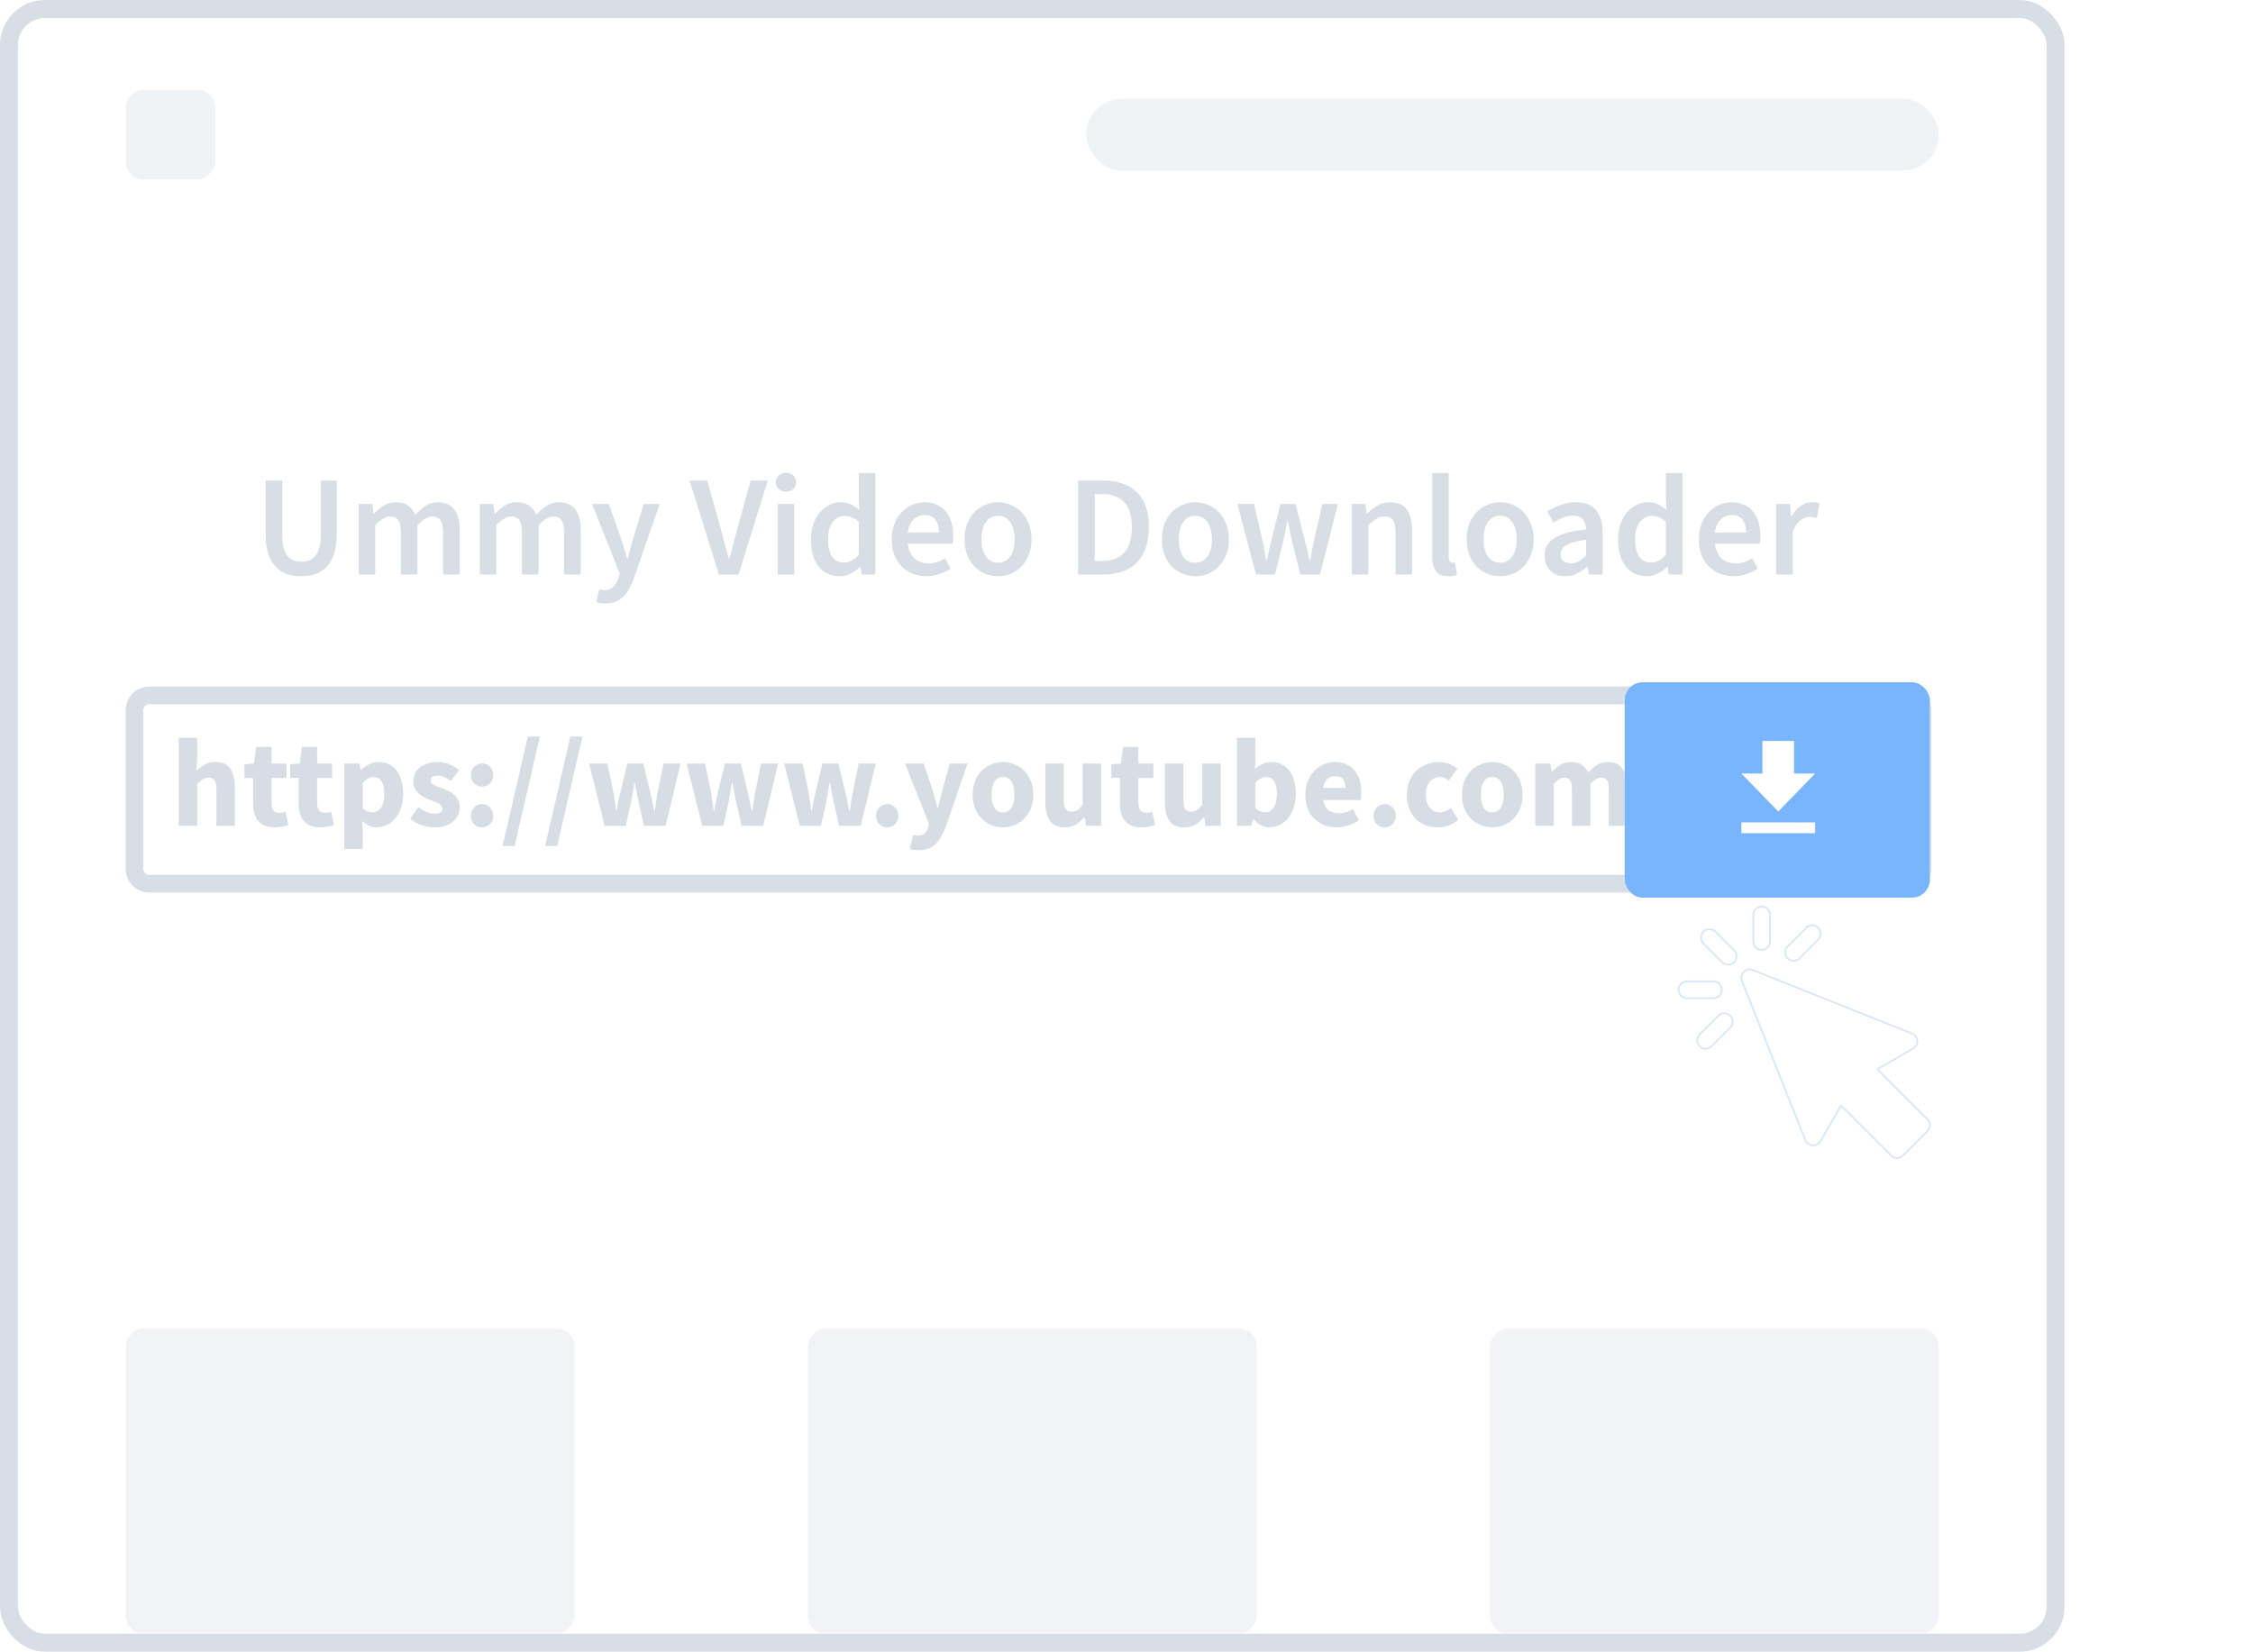<svg width="251" height="184" viewBox="0 0 251 184" fill="none" xmlns="http://www.w3.org/2000/svg">
    <rect x="1" y="1" width="228" height="182" rx="4" fill="white" stroke="#D8DEE5" stroke-width="2"/>
    <path fill-rule="evenodd" clip-rule="evenodd" d="M212.547 78.453H16.621C16.259 78.453 15.966 78.746 15.966 79.108V96.801C15.966 97.163 16.259 97.456 16.621 97.456H212.547C212.909 97.456 213.202 97.163 213.202 96.801V79.108C213.202 78.746 212.909 78.453 212.547 78.453ZM16.621 76.487C15.174 76.487 14 77.661 14 79.108V96.801C14 98.248 15.174 99.422 16.621 99.422H212.547C213.995 99.422 215.168 98.248 215.168 96.801V79.108C215.168 77.661 213.995 76.487 212.547 76.487H16.621Z" fill="#D8DEE5"/>
    <path d="M19.91 92V82.186H21.968V84.594L21.87 85.84C22.131 85.607 22.435 85.392 22.78 85.196C23.125 84.991 23.536 84.888 24.012 84.888C24.768 84.888 25.314 85.135 25.65 85.63C25.995 86.125 26.168 86.811 26.168 87.688V92H24.11V87.954C24.11 87.45 24.04 87.105 23.9 86.918C23.769 86.731 23.555 86.638 23.256 86.638C22.995 86.638 22.771 86.699 22.584 86.82C22.397 86.932 22.192 87.095 21.968 87.31V92H19.91ZM30.582 92.168C30.153 92.168 29.784 92.103 29.476 91.972C29.177 91.841 28.93 91.659 28.734 91.426C28.547 91.193 28.407 90.913 28.314 90.586C28.23 90.25 28.188 89.881 28.188 89.48V86.666H27.236V85.14L28.3 85.056L28.538 83.208H30.246V85.056H31.912V86.666H30.246V89.452C30.246 89.844 30.325 90.129 30.484 90.306C30.652 90.474 30.871 90.558 31.142 90.558C31.254 90.558 31.366 90.544 31.478 90.516C31.599 90.488 31.707 90.455 31.8 90.418L32.122 91.916C31.935 91.972 31.716 92.028 31.464 92.084C31.212 92.14 30.918 92.168 30.582 92.168ZM35.668 92.168C35.239 92.168 34.87 92.103 34.562 91.972C34.263 91.841 34.016 91.659 33.82 91.426C33.633 91.193 33.493 90.913 33.4 90.586C33.316 90.25 33.274 89.881 33.274 89.48V86.666H32.322V85.14L33.386 85.056L33.624 83.208H35.332V85.056H36.998V86.666H35.332V89.452C35.332 89.844 35.411 90.129 35.57 90.306C35.738 90.474 35.957 90.558 36.228 90.558C36.34 90.558 36.452 90.544 36.564 90.516C36.685 90.488 36.793 90.455 36.886 90.418L37.208 91.916C37.021 91.972 36.802 92.028 36.55 92.084C36.298 92.14 36.004 92.168 35.668 92.168ZM38.353 94.576V85.056H40.033L40.173 85.742H40.229C40.5 85.499 40.803 85.299 41.139 85.14C41.485 84.972 41.839 84.888 42.203 84.888C42.623 84.888 43.001 84.972 43.337 85.14C43.673 85.308 43.958 85.546 44.191 85.854C44.425 86.162 44.602 86.535 44.723 86.974C44.854 87.403 44.919 87.884 44.919 88.416C44.919 89.013 44.835 89.545 44.667 90.012C44.509 90.469 44.289 90.861 44.009 91.188C43.739 91.505 43.426 91.748 43.071 91.916C42.726 92.084 42.367 92.168 41.993 92.168C41.695 92.168 41.405 92.107 41.125 91.986C40.845 91.855 40.584 91.673 40.341 91.44L40.411 92.546V94.576H38.353ZM41.517 90.488C41.872 90.488 42.175 90.329 42.427 90.012C42.679 89.685 42.805 89.163 42.805 88.444C42.805 87.193 42.404 86.568 41.601 86.568C41.2 86.568 40.803 86.778 40.411 87.198V90.04C40.598 90.208 40.785 90.325 40.971 90.39C41.158 90.455 41.34 90.488 41.517 90.488ZM48.354 92.168C47.897 92.168 47.426 92.079 46.94 91.902C46.464 91.725 46.049 91.491 45.694 91.202L46.618 89.914C46.936 90.157 47.239 90.339 47.528 90.46C47.818 90.581 48.112 90.642 48.41 90.642C48.718 90.642 48.942 90.591 49.082 90.488C49.222 90.385 49.292 90.241 49.292 90.054C49.292 89.942 49.25 89.844 49.166 89.76C49.092 89.667 48.984 89.583 48.844 89.508C48.714 89.433 48.564 89.368 48.396 89.312C48.228 89.247 48.056 89.177 47.878 89.102C47.664 89.018 47.449 88.92 47.234 88.808C47.02 88.696 46.824 88.561 46.646 88.402C46.469 88.234 46.324 88.043 46.212 87.828C46.1 87.604 46.044 87.347 46.044 87.058C46.044 86.741 46.105 86.447 46.226 86.176C46.357 85.905 46.539 85.677 46.772 85.49C47.006 85.303 47.286 85.159 47.612 85.056C47.939 84.944 48.303 84.888 48.704 84.888C49.236 84.888 49.703 84.981 50.104 85.168C50.506 85.345 50.856 85.546 51.154 85.77L50.23 87.002C49.978 86.815 49.731 86.671 49.488 86.568C49.246 86.465 49.003 86.414 48.76 86.414C48.238 86.414 47.976 86.596 47.976 86.96C47.976 87.072 48.014 87.17 48.088 87.254C48.163 87.329 48.261 87.399 48.382 87.464C48.513 87.529 48.658 87.595 48.816 87.66C48.984 87.716 49.157 87.777 49.334 87.842C49.558 87.926 49.778 88.024 49.992 88.136C50.216 88.239 50.417 88.369 50.594 88.528C50.781 88.687 50.93 88.883 51.042 89.116C51.154 89.34 51.21 89.611 51.21 89.928C51.21 90.245 51.15 90.539 51.028 90.81C50.907 91.081 50.725 91.319 50.482 91.524C50.24 91.72 49.941 91.879 49.586 92C49.232 92.112 48.821 92.168 48.354 92.168ZM53.707 87.632C53.353 87.632 53.054 87.511 52.811 87.268C52.578 87.016 52.461 86.708 52.461 86.344C52.461 85.971 52.578 85.663 52.811 85.42C53.054 85.168 53.353 85.042 53.707 85.042C54.062 85.042 54.356 85.168 54.589 85.42C54.832 85.663 54.953 85.971 54.953 86.344C54.953 86.708 54.832 87.016 54.589 87.268C54.356 87.511 54.062 87.632 53.707 87.632ZM53.707 92.168C53.353 92.168 53.054 92.047 52.811 91.804C52.578 91.552 52.461 91.244 52.461 90.88C52.461 90.507 52.578 90.199 52.811 89.956C53.054 89.704 53.353 89.578 53.707 89.578C54.062 89.578 54.356 89.704 54.589 89.956C54.832 90.199 54.953 90.507 54.953 90.88C54.953 91.244 54.832 91.552 54.589 91.804C54.356 92.047 54.062 92.168 53.707 92.168ZM55.987 94.24L58.801 82.06H60.145L57.331 94.24H55.987ZM60.731 94.24L63.545 82.06H64.889L62.075 94.24H60.731ZM67.365 92L65.629 85.056H67.673L68.345 88.276C68.401 88.621 68.452 88.962 68.499 89.298C68.546 89.634 68.597 89.979 68.653 90.334H68.709C68.774 89.979 68.835 89.629 68.891 89.284C68.956 88.939 69.031 88.603 69.115 88.276L69.885 85.056H71.663L72.447 88.276C72.531 88.621 72.606 88.962 72.671 89.298C72.736 89.634 72.806 89.979 72.881 90.334H72.937C73.002 89.979 73.054 89.634 73.091 89.298C73.138 88.962 73.194 88.621 73.259 88.276L73.917 85.056H75.821L74.155 92H71.747L71.117 89.228C71.042 88.901 70.977 88.575 70.921 88.248C70.865 87.921 70.804 87.571 70.739 87.198H70.683C70.618 87.571 70.557 87.921 70.501 88.248C70.454 88.575 70.398 88.901 70.333 89.228L69.717 92H67.365ZM78.234 92L76.498 85.056H78.542L79.214 88.276C79.27 88.621 79.321 88.962 79.368 89.298C79.415 89.634 79.466 89.979 79.522 90.334H79.578C79.643 89.979 79.704 89.629 79.76 89.284C79.825 88.939 79.9 88.603 79.984 88.276L80.754 85.056H82.532L83.316 88.276C83.4 88.621 83.475 88.962 83.54 89.298C83.605 89.634 83.675 89.979 83.75 90.334H83.806C83.871 89.979 83.923 89.634 83.96 89.298C84.007 88.962 84.063 88.621 84.128 88.276L84.786 85.056H86.69L85.024 92H82.616L81.986 89.228C81.911 88.901 81.846 88.575 81.79 88.248C81.734 87.921 81.673 87.571 81.608 87.198H81.552C81.487 87.571 81.426 87.921 81.37 88.248C81.323 88.575 81.267 88.901 81.202 89.228L80.586 92H78.234ZM89.103 92L87.367 85.056H89.411L90.083 88.276C90.139 88.621 90.191 88.962 90.237 89.298C90.284 89.634 90.335 89.979 90.391 90.334H90.447C90.513 89.979 90.573 89.629 90.629 89.284C90.695 88.939 90.769 88.603 90.853 88.276L91.623 85.056H93.401L94.185 88.276C94.269 88.621 94.344 88.962 94.409 89.298C94.475 89.634 94.545 89.979 94.619 90.334H94.675C94.741 89.979 94.792 89.634 94.829 89.298C94.876 88.962 94.932 88.621 94.997 88.276L95.655 85.056H97.559L95.893 92H93.485L92.855 89.228C92.781 88.901 92.715 88.575 92.659 88.248C92.603 87.921 92.543 87.571 92.477 87.198H92.421C92.356 87.571 92.295 87.921 92.239 88.248C92.193 88.575 92.137 88.901 92.071 89.228L91.455 92H89.103ZM98.838 92.168C98.484 92.168 98.185 92.047 97.942 91.804C97.709 91.552 97.592 91.244 97.592 90.88C97.592 90.507 97.709 90.199 97.942 89.956C98.185 89.704 98.484 89.578 98.838 89.578C99.193 89.578 99.487 89.704 99.72 89.956C99.963 90.199 100.084 90.507 100.084 90.88C100.084 91.244 99.963 91.552 99.72 91.804C99.487 92.047 99.193 92.168 98.838 92.168ZM102.342 94.716C102.127 94.716 101.945 94.702 101.796 94.674C101.647 94.655 101.502 94.623 101.362 94.576L101.726 93.008C101.791 93.027 101.866 93.045 101.95 93.064C102.034 93.083 102.113 93.092 102.188 93.092C102.533 93.092 102.799 93.008 102.986 92.84C103.173 92.672 103.313 92.453 103.406 92.182L103.504 91.818L100.83 85.056H102.902L103.896 88.038C103.999 88.355 104.092 88.677 104.176 89.004C104.26 89.331 104.349 89.667 104.442 90.012H104.498C104.573 89.685 104.647 89.359 104.722 89.032C104.806 88.696 104.89 88.365 104.974 88.038L105.814 85.056H107.788L105.38 92.07C105.212 92.509 105.035 92.891 104.848 93.218C104.671 93.554 104.461 93.829 104.218 94.044C103.985 94.268 103.714 94.436 103.406 94.548C103.107 94.66 102.753 94.716 102.342 94.716ZM111.746 92.168C111.307 92.168 110.882 92.089 110.472 91.93C110.061 91.762 109.697 91.524 109.38 91.216C109.072 90.908 108.824 90.53 108.638 90.082C108.451 89.625 108.358 89.107 108.358 88.528C108.358 87.949 108.451 87.436 108.638 86.988C108.824 86.531 109.072 86.148 109.38 85.84C109.697 85.532 110.061 85.299 110.472 85.14C110.882 84.972 111.307 84.888 111.746 84.888C112.184 84.888 112.604 84.972 113.006 85.14C113.416 85.299 113.776 85.532 114.084 85.84C114.401 86.148 114.653 86.531 114.84 86.988C115.026 87.436 115.12 87.949 115.12 88.528C115.12 89.107 115.026 89.625 114.84 90.082C114.653 90.53 114.401 90.908 114.084 91.216C113.776 91.524 113.416 91.762 113.006 91.93C112.604 92.089 112.184 92.168 111.746 92.168ZM111.746 90.502C112.166 90.502 112.483 90.325 112.698 89.97C112.912 89.615 113.02 89.135 113.02 88.528C113.02 87.921 112.912 87.441 112.698 87.086C112.483 86.731 112.166 86.554 111.746 86.554C111.316 86.554 110.994 86.731 110.78 87.086C110.574 87.441 110.472 87.921 110.472 88.528C110.472 89.135 110.574 89.615 110.78 89.97C110.994 90.325 111.316 90.502 111.746 90.502ZM118.615 92.168C117.859 92.168 117.308 91.921 116.963 91.426C116.627 90.931 116.459 90.245 116.459 89.368V85.056H118.517V89.102C118.517 89.606 118.587 89.951 118.727 90.138C118.867 90.325 119.086 90.418 119.385 90.418C119.646 90.418 119.866 90.357 120.043 90.236C120.22 90.115 120.412 89.919 120.617 89.648V85.056H122.675V92H120.995L120.841 91.034H120.799C120.5 91.389 120.178 91.669 119.833 91.874C119.497 92.07 119.091 92.168 118.615 92.168ZM127.16 92.168C126.731 92.168 126.362 92.103 126.054 91.972C125.756 91.841 125.508 91.659 125.312 91.426C125.126 91.193 124.986 90.913 124.892 90.586C124.808 90.25 124.766 89.881 124.766 89.48V86.666H123.814V85.14L124.878 85.056L125.116 83.208H126.824V85.056H128.49V86.666H126.824V89.452C126.824 89.844 126.904 90.129 127.062 90.306C127.23 90.474 127.45 90.558 127.72 90.558C127.832 90.558 127.944 90.544 128.056 90.516C128.178 90.488 128.285 90.455 128.378 90.418L128.7 91.916C128.514 91.972 128.294 92.028 128.042 92.084C127.79 92.14 127.496 92.168 127.16 92.168ZM131.932 92.168C131.176 92.168 130.625 91.921 130.28 91.426C129.944 90.931 129.776 90.245 129.776 89.368V85.056H131.834V89.102C131.834 89.606 131.904 89.951 132.044 90.138C132.184 90.325 132.403 90.418 132.702 90.418C132.963 90.418 133.182 90.357 133.36 90.236C133.537 90.115 133.728 89.919 133.934 89.648V85.056H135.992V92H134.312L134.158 91.034H134.116C133.817 91.389 133.495 91.669 133.15 91.874C132.814 92.07 132.408 92.168 131.932 92.168ZM141.443 92.168C141.135 92.168 140.822 92.093 140.505 91.944C140.197 91.785 139.907 91.557 139.637 91.258H139.581L139.413 92H137.803V82.186H139.861V84.594L139.805 85.658C140.075 85.415 140.365 85.229 140.673 85.098C140.99 84.958 141.312 84.888 141.639 84.888C142.059 84.888 142.437 84.972 142.773 85.14C143.109 85.308 143.393 85.546 143.627 85.854C143.869 86.153 144.051 86.521 144.173 86.96C144.303 87.389 144.369 87.87 144.369 88.402C144.369 88.999 144.285 89.531 144.117 89.998C143.958 90.465 143.739 90.861 143.459 91.188C143.188 91.505 142.875 91.748 142.521 91.916C142.175 92.084 141.816 92.168 141.443 92.168ZM140.967 90.488C141.321 90.488 141.625 90.329 141.877 90.012C142.129 89.685 142.255 89.163 142.255 88.444C142.255 87.193 141.853 86.568 141.051 86.568C140.64 86.568 140.243 86.778 139.861 87.198V90.04C140.047 90.208 140.234 90.325 140.421 90.39C140.607 90.455 140.789 90.488 140.967 90.488ZM148.936 92.168C148.441 92.168 147.979 92.089 147.55 91.93C147.121 91.762 146.747 91.524 146.43 91.216C146.113 90.899 145.865 90.516 145.688 90.068C145.511 89.62 145.422 89.107 145.422 88.528C145.422 87.968 145.515 87.464 145.702 87.016C145.889 86.559 146.131 86.176 146.43 85.868C146.738 85.551 147.088 85.308 147.48 85.14C147.872 84.972 148.278 84.888 148.698 84.888C149.193 84.888 149.622 84.972 149.986 85.14C150.359 85.308 150.667 85.541 150.91 85.84C151.162 86.139 151.349 86.493 151.47 86.904C151.591 87.305 151.652 87.744 151.652 88.22C151.652 88.407 151.643 88.584 151.624 88.752C151.605 88.92 151.587 89.046 151.568 89.13H147.41C147.503 89.634 147.709 90.007 148.026 90.25C148.353 90.483 148.749 90.6 149.216 90.6C149.711 90.6 150.21 90.446 150.714 90.138L151.4 91.384C151.045 91.627 150.649 91.818 150.21 91.958C149.781 92.098 149.356 92.168 148.936 92.168ZM147.396 87.772H149.902C149.902 87.38 149.813 87.063 149.636 86.82C149.459 86.577 149.16 86.456 148.74 86.456C148.413 86.456 148.124 86.563 147.872 86.778C147.629 86.993 147.471 87.324 147.396 87.772ZM154.264 92.168C153.909 92.168 153.611 92.047 153.368 91.804C153.135 91.552 153.018 91.244 153.018 90.88C153.018 90.507 153.135 90.199 153.368 89.956C153.611 89.704 153.909 89.578 154.264 89.578C154.619 89.578 154.913 89.704 155.146 89.956C155.389 90.199 155.51 90.507 155.51 90.88C155.51 91.244 155.389 91.552 155.146 91.804C154.913 92.047 154.619 92.168 154.264 92.168ZM160.159 92.168C159.673 92.168 159.221 92.089 158.801 91.93C158.39 91.762 158.031 91.524 157.723 91.216C157.415 90.908 157.172 90.53 156.995 90.082C156.817 89.625 156.729 89.107 156.729 88.528C156.729 87.949 156.827 87.436 157.023 86.988C157.219 86.531 157.48 86.148 157.807 85.84C158.143 85.532 158.53 85.299 158.969 85.14C159.407 84.972 159.865 84.888 160.341 84.888C160.77 84.888 161.148 84.958 161.475 85.098C161.811 85.238 162.109 85.415 162.371 85.63L161.405 86.96C161.078 86.689 160.765 86.554 160.467 86.554C159.963 86.554 159.566 86.731 159.277 87.086C158.987 87.441 158.843 87.921 158.843 88.528C158.843 89.135 158.987 89.615 159.277 89.97C159.575 90.325 159.949 90.502 160.397 90.502C160.621 90.502 160.835 90.455 161.041 90.362C161.255 90.259 161.456 90.138 161.643 89.998L162.455 91.342C162.109 91.641 161.736 91.855 161.335 91.986C160.933 92.107 160.541 92.168 160.159 92.168ZM166.255 92.168C165.817 92.168 165.392 92.089 164.981 91.93C164.571 91.762 164.207 91.524 163.889 91.216C163.581 90.908 163.334 90.53 163.147 90.082C162.961 89.625 162.867 89.107 162.867 88.528C162.867 87.949 162.961 87.436 163.147 86.988C163.334 86.531 163.581 86.148 163.889 85.84C164.207 85.532 164.571 85.299 164.981 85.14C165.392 84.972 165.817 84.888 166.255 84.888C166.694 84.888 167.114 84.972 167.515 85.14C167.926 85.299 168.285 85.532 168.593 85.84C168.911 86.148 169.163 86.531 169.349 86.988C169.536 87.436 169.629 87.949 169.629 88.528C169.629 89.107 169.536 89.625 169.349 90.082C169.163 90.53 168.911 90.908 168.593 91.216C168.285 91.524 167.926 91.762 167.515 91.93C167.114 92.089 166.694 92.168 166.255 92.168ZM166.255 90.502C166.675 90.502 166.993 90.325 167.207 89.97C167.422 89.615 167.529 89.135 167.529 88.528C167.529 87.921 167.422 87.441 167.207 87.086C166.993 86.731 166.675 86.554 166.255 86.554C165.826 86.554 165.504 86.731 165.289 87.086C165.084 87.441 164.981 87.921 164.981 88.528C164.981 89.135 165.084 89.615 165.289 89.97C165.504 90.325 165.826 90.502 166.255 90.502ZM171.039 92V85.056H172.719L172.859 85.952H172.915C173.204 85.663 173.512 85.415 173.839 85.21C174.166 84.995 174.558 84.888 175.015 84.888C175.51 84.888 175.906 84.991 176.205 85.196C176.513 85.392 176.756 85.677 176.933 86.05C177.241 85.733 177.563 85.462 177.899 85.238C178.244 85.005 178.65 84.888 179.117 84.888C179.864 84.888 180.41 85.14 180.755 85.644C181.11 86.139 181.287 86.82 181.287 87.688V92H179.229V87.954C179.229 87.45 179.159 87.105 179.019 86.918C178.888 86.731 178.674 86.638 178.375 86.638C178.03 86.638 177.633 86.862 177.185 87.31V92H175.127V87.954C175.127 87.45 175.057 87.105 174.917 86.918C174.786 86.731 174.572 86.638 174.273 86.638C173.918 86.638 173.526 86.862 173.097 87.31V92H171.039ZM182.315 94.24L185.129 82.06H186.473L183.659 94.24H182.315ZM188.949 92L187.213 85.056H189.257L189.929 88.276C189.985 88.621 190.036 88.962 190.083 89.298C190.13 89.634 190.181 89.979 190.237 90.334H190.293C190.358 89.979 190.419 89.629 190.475 89.284C190.54 88.939 190.615 88.603 190.699 88.276L191.469 85.056H193.247L194.031 88.276C194.115 88.621 194.19 88.962 194.255 89.298C194.32 89.634 194.39 89.979 194.465 90.334H194.521C194.586 89.979 194.638 89.634 194.675 89.298C194.722 88.962 194.778 88.621 194.843 88.276L195.501 85.056H197.405L195.739 92H193.331L192.701 89.228C192.626 88.901 192.561 88.575 192.505 88.248C192.449 87.921 192.388 87.571 192.323 87.198H192.267C192.202 87.571 192.141 87.921 192.085 88.248C192.038 88.575 191.982 88.901 191.917 89.228L191.301 92H188.949ZM200.269 92.168C199.952 92.168 199.663 92.112 199.401 92C199.149 91.897 198.935 91.753 198.757 91.566C198.58 91.37 198.44 91.146 198.337 90.894C198.244 90.642 198.197 90.367 198.197 90.068C198.197 89.34 198.505 88.771 199.121 88.36C199.737 87.949 200.731 87.674 202.103 87.534C202.085 87.226 201.991 86.983 201.823 86.806C201.665 86.619 201.394 86.526 201.011 86.526C200.713 86.526 200.414 86.582 200.115 86.694C199.826 86.806 199.513 86.96 199.177 87.156L198.435 85.798C198.883 85.527 199.35 85.308 199.835 85.14C200.33 84.972 200.853 84.888 201.403 84.888C202.299 84.888 202.981 85.145 203.447 85.658C203.923 86.162 204.161 86.951 204.161 88.024V92H202.481L202.341 91.286H202.285C201.987 91.547 201.674 91.762 201.347 91.93C201.021 92.089 200.661 92.168 200.269 92.168ZM200.969 90.572C201.203 90.572 201.403 90.521 201.571 90.418C201.739 90.315 201.917 90.171 202.103 89.984V88.766C201.375 88.869 200.871 89.018 200.591 89.214C200.311 89.41 200.171 89.643 200.171 89.914C200.171 90.138 200.241 90.306 200.381 90.418C200.531 90.521 200.727 90.572 200.969 90.572ZM208.33 92.168C207.901 92.168 207.532 92.103 207.224 91.972C206.925 91.841 206.678 91.659 206.482 91.426C206.295 91.193 206.155 90.913 206.062 90.586C205.978 90.25 205.936 89.881 205.936 89.48V86.666H204.984V85.14L206.048 85.056L206.286 83.208H207.994V85.056H209.66V86.666H207.994V89.452C207.994 89.844 208.073 90.129 208.232 90.306C208.4 90.474 208.619 90.558 208.89 90.558C209.002 90.558 209.114 90.544 209.226 90.516C209.347 90.488 209.455 90.455 209.548 90.418L209.87 91.916C209.683 91.972 209.464 92.028 209.212 92.084C208.96 92.14 208.666 92.168 208.33 92.168Z" fill="#D7DDE5"/>
    <rect x="181" y="76" width="34" height="24" rx="2" fill="white"/>
    <rect x="181" y="76" width="34" height="24" rx="2" fill="#79B5FC"/>
    <g filter="url(#filter0_dd)">
        <path fill-rule="evenodd" clip-rule="evenodd" d="M186.26 98.815C186.777 98.815 187.196 98.396 187.196 97.879V94.936C187.196 94.419 186.777 94 186.26 94C185.743 94 185.323 94.419 185.323 94.936V97.879C185.323 98.396 185.742 98.815 186.26 98.815ZM179.787 96.786C180.153 96.421 180.745 96.421 181.111 96.786L183.192 98.867C183.557 99.232 183.557 99.825 183.192 100.191C183.009 100.374 182.769 100.465 182.53 100.465C182.29 100.465 182.05 100.374 181.867 100.191L179.787 98.11C179.421 97.745 179.421 97.152 179.787 96.786ZM199.152 112.11L204.724 117.682C205.09 118.048 205.09 118.641 204.724 119.006L202.005 121.726C201.83 121.901 201.591 122 201.343 122C201.095 122 200.856 121.901 200.681 121.726L195.109 116.153L192.813 120.129C192.634 120.439 192.293 120.62 191.935 120.594C191.577 120.568 191.265 120.34 191.132 120.007L184.062 102.278C183.924 101.931 184.005 101.534 184.27 101.269C184.535 101.005 184.931 100.923 185.279 101.062L203.006 108.133C203.339 108.266 203.567 108.577 203.593 108.935C203.619 109.293 203.438 109.634 203.127 109.813L199.152 112.11ZM181.816 103.259C181.816 102.742 181.397 102.323 180.88 102.323H177.937C177.42 102.323 177.001 102.742 177.001 103.259C177.001 103.776 177.42 104.196 177.937 104.196H180.88C181.397 104.196 181.816 103.776 181.816 103.259ZM179.356 108.23L181.437 106.149C181.802 105.784 182.395 105.784 182.761 106.149C183.126 106.515 183.126 107.108 182.761 107.474L180.68 109.554C180.497 109.737 180.257 109.828 180.018 109.828C179.778 109.828 179.539 109.737 179.356 109.554C178.99 109.189 178.99 108.596 179.356 108.23ZM190.473 99.76C190.291 99.943 190.051 100.034 189.811 100.034C189.572 100.034 189.332 99.943 189.149 99.76C188.784 99.394 188.784 98.802 189.149 98.436L191.23 96.355C191.595 95.99 192.188 95.99 192.554 96.355C192.92 96.721 192.92 97.314 192.554 97.679L190.473 99.76Z" fill="white"/>
        <path d="M181.111 96.786L181.182 96.715L181.182 96.715L181.111 96.786ZM179.787 96.786L179.716 96.715L179.716 96.715L179.787 96.786ZM183.192 98.867L183.121 98.937L183.121 98.937L183.192 98.867ZM183.192 100.191L183.262 100.262L183.192 100.191ZM181.867 100.191L181.797 100.262L181.867 100.191ZM179.787 98.11L179.716 98.181L179.716 98.181L179.787 98.11ZM204.724 117.682L204.653 117.753V117.753L204.724 117.682ZM199.152 112.11L199.102 112.023L198.989 112.088L199.081 112.18L199.152 112.11ZM204.724 119.006L204.795 119.077L204.795 119.077L204.724 119.006ZM202.005 121.726L201.934 121.655L201.934 121.655L202.005 121.726ZM200.681 121.726L200.752 121.655L200.752 121.655L200.681 121.726ZM195.109 116.153L195.18 116.083L195.088 115.99L195.022 116.103L195.109 116.153ZM192.813 120.129L192.726 120.079L192.726 120.079L192.813 120.129ZM191.935 120.594L191.942 120.494L191.942 120.494L191.935 120.594ZM191.132 120.007L191.04 120.044L191.04 120.044L191.132 120.007ZM184.062 102.278L184.155 102.241L184.155 102.241L184.062 102.278ZM184.27 101.269L184.199 101.199L184.199 101.199L184.27 101.269ZM185.279 101.062L185.242 101.155L185.242 101.155L185.279 101.062ZM203.006 108.133L202.969 108.226L202.969 108.226L203.006 108.133ZM203.593 108.935L203.493 108.943V108.943L203.593 108.935ZM203.127 109.813L203.077 109.727L203.077 109.727L203.127 109.813ZM180.88 104.196V104.296H180.88L180.88 104.196ZM181.437 106.149L181.366 106.079L181.366 106.079L181.437 106.149ZM179.356 108.23L179.285 108.159L179.285 108.159L179.356 108.23ZM182.761 106.149L182.831 106.079L182.831 106.079L182.761 106.149ZM182.761 107.474L182.831 107.544L182.831 107.544L182.761 107.474ZM180.68 109.554L180.609 109.484L180.609 109.484L180.68 109.554ZM179.356 109.554L179.285 109.625L179.285 109.625L179.356 109.554ZM190.473 99.76L190.544 99.831L190.544 99.831L190.473 99.76ZM189.149 99.76L189.079 99.831L189.079 99.831L189.149 99.76ZM189.149 98.436L189.22 98.507L189.22 98.507L189.149 98.436ZM191.23 96.355L191.159 96.284L191.159 96.284L191.23 96.355ZM192.554 96.355L192.625 96.284L192.625 96.284L192.554 96.355ZM192.554 97.679L192.483 97.609L192.483 97.609L192.554 97.679ZM187.096 97.879C187.096 98.341 186.721 98.715 186.26 98.715V98.915C186.832 98.915 187.296 98.451 187.296 97.879H187.096ZM187.096 94.936V97.879H187.296V94.936H187.096ZM186.26 94.1C186.722 94.1 187.096 94.475 187.096 94.936H187.296C187.296 94.364 186.832 93.9 186.26 93.9V94.1ZM185.423 94.936C185.423 94.474 185.798 94.1 186.26 94.1V93.9C185.687 93.9 185.223 94.364 185.223 94.936H185.423ZM185.423 97.879V94.936H185.223V97.879H185.423ZM186.26 98.715C185.798 98.715 185.423 98.341 185.423 97.879H185.223C185.223 98.451 185.687 98.915 186.26 98.915V98.715ZM181.182 96.715C180.777 96.311 180.121 96.311 179.716 96.715L179.858 96.857C180.184 96.53 180.714 96.53 181.041 96.857L181.182 96.715ZM183.262 98.796L181.182 96.715L181.04 96.857L183.121 98.937L183.262 98.796ZM183.262 100.262C183.667 99.857 183.667 99.201 183.262 98.796L183.121 98.937C183.448 99.264 183.448 99.794 183.121 100.12L183.262 100.262ZM182.53 100.565C182.795 100.565 183.06 100.464 183.262 100.262L183.121 100.12C182.958 100.284 182.744 100.365 182.53 100.365V100.565ZM181.797 100.262C181.999 100.464 182.264 100.565 182.53 100.565V100.365C182.315 100.365 182.101 100.284 181.938 100.12L181.797 100.262ZM179.716 98.181L181.797 100.262L181.938 100.12L179.858 98.04L179.716 98.181ZM179.716 96.715C179.312 97.12 179.312 97.776 179.716 98.181L179.858 98.04C179.531 97.713 179.531 97.183 179.858 96.857L179.716 96.715ZM204.795 117.611L199.223 112.039L199.081 112.18L204.653 117.753L204.795 117.611ZM204.795 119.077C205.199 118.672 205.199 118.016 204.795 117.611L204.653 117.753C204.98 118.079 204.98 118.609 204.653 118.936L204.795 119.077ZM202.076 121.796L204.795 119.077L204.653 118.936L201.934 121.655L202.076 121.796ZM201.343 122.1C201.618 122.1 201.882 121.991 202.076 121.796L201.934 121.655C201.778 121.812 201.565 121.9 201.343 121.9V122.1ZM200.61 121.796C200.804 121.991 201.068 122.1 201.343 122.1V121.9C201.121 121.9 200.908 121.812 200.752 121.655L200.61 121.796ZM195.038 116.224L200.61 121.796L200.752 121.655L195.18 116.083L195.038 116.224ZM192.9 120.179L195.196 116.203L195.022 116.103L192.726 120.079L192.9 120.179ZM191.928 120.694C192.324 120.723 192.701 120.523 192.9 120.179L192.726 120.079C192.566 120.356 192.262 120.518 191.942 120.494L191.928 120.694ZM191.04 120.044C191.187 120.413 191.531 120.665 191.928 120.694L191.942 120.494C191.622 120.471 191.344 120.268 191.225 119.97L191.04 120.044ZM183.969 102.315L191.04 120.044L191.225 119.97L184.155 102.241L183.969 102.315ZM184.199 101.199C183.906 101.492 183.816 101.931 183.969 102.315L184.155 102.241C184.031 101.931 184.104 101.576 184.341 101.34L184.199 101.199ZM185.316 100.969C184.931 100.815 184.492 100.906 184.199 101.199L184.341 101.34C184.577 101.104 184.931 101.031 185.242 101.155L185.316 100.969ZM203.043 108.04L185.316 100.969L185.242 101.155L202.969 108.226L203.043 108.04ZM203.692 108.928C203.664 108.532 203.412 108.187 203.043 108.04L202.969 108.226C203.266 108.345 203.47 108.623 203.493 108.943L203.692 108.928ZM203.177 109.9C203.521 109.702 203.721 109.324 203.692 108.928L203.493 108.943C203.516 109.262 203.355 109.567 203.077 109.727L203.177 109.9ZM199.202 112.196L203.177 109.9L203.077 109.727L199.102 112.023L199.202 112.196ZM180.88 102.423C181.342 102.423 181.716 102.798 181.716 103.259H181.916C181.916 102.687 181.452 102.223 180.88 102.223V102.423ZM177.937 102.423H180.88V102.223H177.937V102.423ZM177.101 103.259C177.101 102.797 177.476 102.423 177.937 102.423V102.223C177.365 102.223 176.901 102.687 176.901 103.259H177.101ZM177.937 104.096C177.475 104.096 177.101 103.721 177.101 103.259H176.901C176.901 103.832 177.365 104.296 177.937 104.296V104.096ZM180.88 104.096H177.937V104.296H180.88V104.096ZM181.716 103.259C181.716 103.721 181.342 104.096 180.88 104.096L180.88 104.296C181.452 104.296 181.916 103.832 181.916 103.259H181.716ZM181.366 106.079L179.285 108.159L179.426 108.301L181.507 106.22L181.366 106.079ZM182.831 106.079C182.427 105.674 181.771 105.674 181.366 106.079L181.507 106.22C181.834 105.894 182.363 105.894 182.69 106.22L182.831 106.079ZM182.831 107.544C183.236 107.14 183.236 106.483 182.831 106.079L182.69 106.22C183.017 106.547 183.017 107.076 182.69 107.403L182.831 107.544ZM180.751 109.625L182.831 107.544L182.69 107.403L180.609 109.484L180.751 109.625ZM180.018 109.928C180.283 109.928 180.548 109.827 180.751 109.625L180.609 109.484C180.446 109.647 180.232 109.728 180.018 109.728V109.928ZM179.285 109.625C179.487 109.827 179.753 109.928 180.018 109.928V109.728C179.804 109.728 179.59 109.647 179.426 109.484L179.285 109.625ZM179.285 108.159C178.88 108.564 178.88 109.22 179.285 109.625L179.426 109.484C179.1 109.157 179.1 108.627 179.426 108.301L179.285 108.159ZM189.811 100.134C190.077 100.134 190.342 100.033 190.544 99.831L190.403 99.689C190.239 99.853 190.026 99.934 189.811 99.934V100.134ZM189.079 99.831C189.281 100.033 189.546 100.134 189.811 100.134V99.934C189.597 99.934 189.383 99.853 189.22 99.689L189.079 99.831ZM189.079 98.365C188.674 98.77 188.674 99.426 189.079 99.831L189.22 99.689C188.893 99.363 188.893 98.833 189.22 98.507L189.079 98.365ZM191.159 96.284L189.079 98.365L189.22 98.507L191.3 96.426L191.159 96.284ZM192.625 96.284C192.22 95.88 191.564 95.88 191.159 96.284L191.3 96.426C191.627 96.099 192.157 96.099 192.483 96.426L192.625 96.284ZM192.625 97.75C193.029 97.345 193.029 96.689 192.625 96.284L192.483 96.426C192.81 96.752 192.81 97.282 192.483 97.609L192.625 97.75ZM190.544 99.831L192.625 97.75L192.483 97.609L190.403 99.689L190.544 99.831Z" fill="#D9E7F7"/>
    </g>
    <path fill-rule="evenodd" clip-rule="evenodd" d="M199.871 86.171H202.219L198.11 90.401L194.001 86.171H196.349V82.545H199.871V86.171ZM202.219 92.818H194V91.61H202.219V92.818Z" fill="white"/>
    <path d="M33.56 64.192C32.953 64.192 32.403 64.107 31.913 63.936C31.433 63.755 31.017 63.472 30.665 63.088C30.323 62.704 30.056 62.213 29.864 61.616C29.683 61.008 29.593 60.272 29.593 59.408V53.536H31.448V59.552C31.448 60.117 31.497 60.597 31.593 60.992C31.699 61.376 31.843 61.685 32.025 61.92C32.217 62.155 32.441 62.325 32.697 62.432C32.953 62.528 33.24 62.576 33.56 62.576C33.88 62.576 34.174 62.528 34.441 62.432C34.707 62.325 34.937 62.155 35.129 61.92C35.321 61.685 35.47 61.376 35.577 60.992C35.683 60.597 35.736 60.117 35.736 59.552V53.536H37.513V59.408C37.513 60.272 37.422 61.008 37.24 61.616C37.059 62.213 36.792 62.704 36.441 63.088C36.099 63.472 35.683 63.755 35.193 63.936C34.712 64.107 34.169 64.192 33.56 64.192ZM39.965 64V56.144H41.485L41.613 57.216H41.677C42.008 56.864 42.365 56.565 42.749 56.32C43.144 56.075 43.586 55.952 44.077 55.952C44.653 55.952 45.111 56.075 45.453 56.32C45.805 56.565 46.072 56.912 46.253 57.36C46.626 56.955 47.016 56.619 47.421 56.352C47.826 56.085 48.279 55.952 48.781 55.952C49.613 55.952 50.226 56.224 50.621 56.768C51.016 57.301 51.213 58.069 51.213 59.072V64H49.357V59.312C49.357 58.661 49.255 58.203 49.053 57.936C48.861 57.669 48.562 57.536 48.157 57.536C47.666 57.536 47.117 57.861 46.509 58.512V64H44.669V59.312C44.669 58.661 44.568 58.203 44.365 57.936C44.173 57.669 43.869 57.536 43.453 57.536C42.962 57.536 42.413 57.861 41.805 58.512V64H39.965ZM53.449 64V56.144H54.969L55.097 57.216H55.161C55.492 56.864 55.849 56.565 56.233 56.32C56.628 56.075 57.071 55.952 57.561 55.952C58.137 55.952 58.596 56.075 58.937 56.32C59.289 56.565 59.556 56.912 59.737 57.36C60.111 56.955 60.5 56.619 60.905 56.352C61.311 56.085 61.764 55.952 62.265 55.952C63.097 55.952 63.711 56.224 64.105 56.768C64.5 57.301 64.697 58.069 64.697 59.072V64H62.841V59.312C62.841 58.661 62.74 58.203 62.537 57.936C62.345 57.669 62.047 57.536 61.641 57.536C61.151 57.536 60.601 57.861 59.993 58.512V64H58.153V59.312C58.153 58.661 58.052 58.203 57.849 57.936C57.657 57.669 57.353 57.536 56.937 57.536C56.447 57.536 55.897 57.861 55.289 58.512V64H53.449ZM67.462 67.232C67.248 67.232 67.062 67.216 66.902 67.184C66.742 67.163 66.587 67.125 66.438 67.072L66.774 65.632C66.848 65.653 66.934 65.675 67.03 65.696C67.136 65.728 67.238 65.744 67.334 65.744C67.75 65.744 68.08 65.616 68.326 65.36C68.582 65.115 68.774 64.795 68.902 64.4L69.046 63.904L65.958 56.144H67.83L69.19 60C69.307 60.341 69.419 60.704 69.526 61.088C69.643 61.461 69.76 61.835 69.878 62.208H69.942C70.038 61.845 70.134 61.477 70.23 61.104C70.336 60.72 70.438 60.352 70.534 60L71.718 56.144H73.494L70.646 64.352C70.486 64.8 70.31 65.2 70.118 65.552C69.926 65.904 69.702 66.203 69.446 66.448C69.2 66.704 68.912 66.896 68.582 67.024C68.262 67.163 67.888 67.232 67.462 67.232ZM80.091 64L76.827 53.536H78.795L80.267 58.8C80.437 59.397 80.587 59.963 80.715 60.496C80.853 61.029 81.013 61.6 81.195 62.208H81.259C81.44 61.6 81.595 61.029 81.723 60.496C81.861 59.963 82.011 59.397 82.171 58.8L83.627 53.536H85.531L82.283 64H80.091ZM86.637 64V56.144H88.477V64H86.637ZM87.565 54.768C87.234 54.768 86.962 54.672 86.749 54.48C86.535 54.288 86.429 54.037 86.429 53.728C86.429 53.419 86.535 53.168 86.749 52.976C86.962 52.773 87.234 52.672 87.565 52.672C87.895 52.672 88.167 52.773 88.381 52.976C88.594 53.168 88.701 53.419 88.701 53.728C88.701 54.037 88.594 54.288 88.381 54.48C88.167 54.672 87.895 54.768 87.565 54.768ZM93.576 64.192C92.584 64.192 91.795 63.835 91.208 63.12C90.632 62.395 90.344 61.381 90.344 60.08C90.344 59.44 90.435 58.864 90.616 58.352C90.808 57.84 91.059 57.408 91.368 57.056C91.678 56.704 92.03 56.432 92.424 56.24C92.83 56.048 93.246 55.952 93.672 55.952C94.12 55.952 94.499 56.032 94.808 56.192C95.118 56.341 95.427 56.549 95.736 56.816L95.672 55.552V52.704H97.512V64H95.992L95.864 63.152H95.8C95.512 63.44 95.176 63.685 94.792 63.888C94.408 64.091 94.003 64.192 93.576 64.192ZM94.024 62.672C94.611 62.672 95.16 62.379 95.672 61.792V58.128C95.395 57.883 95.123 57.712 94.856 57.616C94.6 57.52 94.339 57.472 94.072 57.472C93.56 57.472 93.128 57.696 92.776 58.144C92.424 58.592 92.248 59.232 92.248 60.064C92.248 60.917 92.398 61.568 92.696 62.016C93.006 62.453 93.448 62.672 94.024 62.672ZM103.216 64.192C102.672 64.192 102.165 64.101 101.696 63.92C101.226 63.728 100.816 63.456 100.464 63.104C100.112 62.752 99.834 62.325 99.632 61.824C99.439 61.312 99.344 60.731 99.344 60.08C99.344 59.44 99.445 58.864 99.647 58.352C99.85 57.84 100.117 57.408 100.448 57.056C100.789 56.704 101.178 56.432 101.616 56.24C102.053 56.048 102.501 55.952 102.96 55.952C103.493 55.952 103.962 56.043 104.368 56.224C104.773 56.405 105.109 56.661 105.376 56.992C105.653 57.323 105.861 57.717 106 58.176C106.138 58.635 106.208 59.136 106.208 59.68C106.208 59.861 106.197 60.032 106.176 60.192C106.165 60.352 106.149 60.48 106.128 60.576H101.136C101.221 61.28 101.466 61.824 101.872 62.208C102.288 62.581 102.816 62.768 103.456 62.768C103.797 62.768 104.112 62.72 104.4 62.624C104.698 62.517 104.992 62.373 105.28 62.192L105.904 63.344C105.53 63.589 105.114 63.792 104.656 63.952C104.197 64.112 103.717 64.192 103.216 64.192ZM101.12 59.328H104.608C104.608 58.72 104.474 58.245 104.208 57.904C103.952 57.552 103.552 57.376 103.008 57.376C102.538 57.376 102.128 57.541 101.776 57.872C101.424 58.203 101.205 58.688 101.12 59.328ZM111.181 64.192C110.69 64.192 110.221 64.101 109.773 63.92C109.325 63.739 108.925 63.472 108.573 63.12C108.232 62.768 107.96 62.336 107.757 61.824C107.554 61.312 107.453 60.731 107.453 60.08C107.453 59.429 107.554 58.848 107.757 58.336C107.96 57.824 108.232 57.392 108.573 57.04C108.925 56.688 109.325 56.421 109.773 56.24C110.221 56.048 110.69 55.952 111.181 55.952C111.672 55.952 112.141 56.048 112.589 56.24C113.048 56.421 113.448 56.688 113.789 57.04C114.13 57.392 114.402 57.824 114.605 58.336C114.818 58.848 114.925 59.429 114.925 60.08C114.925 60.731 114.818 61.312 114.605 61.824C114.402 62.336 114.13 62.768 113.789 63.12C113.448 63.472 113.048 63.739 112.589 63.92C112.141 64.101 111.672 64.192 111.181 64.192ZM111.181 62.688C111.757 62.688 112.21 62.453 112.541 61.984C112.872 61.504 113.037 60.869 113.037 60.08C113.037 59.28 112.872 58.645 112.541 58.176C112.21 57.696 111.757 57.456 111.181 57.456C110.605 57.456 110.152 57.696 109.821 58.176C109.501 58.645 109.341 59.28 109.341 60.08C109.341 60.869 109.501 61.504 109.821 61.984C110.152 62.453 110.605 62.688 111.181 62.688ZM120.109 64V53.536H122.909C124.509 53.536 125.757 53.968 126.653 54.832C127.549 55.696 127.997 56.992 127.997 58.72C127.997 59.584 127.88 60.347 127.645 61.008C127.421 61.669 127.091 62.224 126.653 62.672C126.227 63.109 125.704 63.44 125.085 63.664C124.477 63.888 123.784 64 123.005 64H120.109ZM121.965 62.496H122.781C123.848 62.496 124.664 62.192 125.229 61.584C125.805 60.965 126.093 60.011 126.093 58.72C126.093 57.44 125.805 56.507 125.229 55.92C124.653 55.333 123.837 55.04 122.781 55.04H121.965V62.496ZM133.165 64.192C132.675 64.192 132.205 64.101 131.757 63.92C131.309 63.739 130.909 63.472 130.557 63.12C130.216 62.768 129.944 62.336 129.741 61.824C129.539 61.312 129.437 60.731 129.437 60.08C129.437 59.429 129.539 58.848 129.741 58.336C129.944 57.824 130.216 57.392 130.557 57.04C130.909 56.688 131.309 56.421 131.757 56.24C132.205 56.048 132.675 55.952 133.165 55.952C133.656 55.952 134.125 56.048 134.573 56.24C135.032 56.421 135.432 56.688 135.773 57.04C136.115 57.392 136.387 57.824 136.589 58.336C136.803 58.848 136.909 59.429 136.909 60.08C136.909 60.731 136.803 61.312 136.589 61.824C136.387 62.336 136.115 62.768 135.773 63.12C135.432 63.472 135.032 63.739 134.573 63.92C134.125 64.101 133.656 64.192 133.165 64.192ZM133.165 62.688C133.741 62.688 134.195 62.453 134.525 61.984C134.856 61.504 135.021 60.869 135.021 60.08C135.021 59.28 134.856 58.645 134.525 58.176C134.195 57.696 133.741 57.456 133.165 57.456C132.589 57.456 132.136 57.696 131.805 58.176C131.485 58.645 131.325 59.28 131.325 60.08C131.325 60.869 131.485 61.504 131.805 61.984C132.136 62.453 132.589 62.688 133.165 62.688ZM139.933 64L137.853 56.144H139.709L140.653 60.224C140.738 60.597 140.807 60.971 140.861 61.344C140.925 61.717 140.994 62.096 141.069 62.48H141.133C141.207 62.096 141.282 61.717 141.357 61.344C141.442 60.971 141.533 60.597 141.629 60.224L142.653 56.144H144.333L145.373 60.224C145.469 60.597 145.559 60.971 145.645 61.344C145.73 61.717 145.815 62.096 145.901 62.48H145.965C146.039 62.096 146.109 61.717 146.173 61.344C146.237 60.971 146.306 60.597 146.381 60.224L147.325 56.144H149.053L147.053 64H144.861L143.949 60.336C143.863 59.963 143.783 59.595 143.709 59.232C143.634 58.859 143.554 58.464 143.469 58.048H143.405C143.33 58.464 143.255 58.859 143.181 59.232C143.106 59.605 143.026 59.979 142.941 60.352L142.045 64H139.933ZM150.606 64V56.144H152.126L152.254 57.2H152.318C152.67 56.859 153.048 56.565 153.454 56.32C153.87 56.075 154.35 55.952 154.894 55.952C155.736 55.952 156.35 56.224 156.734 56.768C157.118 57.301 157.31 58.069 157.31 59.072V64H155.47V59.312C155.47 58.661 155.374 58.203 155.182 57.936C154.99 57.669 154.675 57.536 154.238 57.536C153.896 57.536 153.592 57.621 153.326 57.792C153.07 57.952 152.776 58.192 152.446 58.512V64H150.606ZM161.351 64.192C160.689 64.192 160.225 63.995 159.959 63.6C159.692 63.205 159.559 62.667 159.559 61.984V52.704H161.399V62.08C161.399 62.304 161.441 62.464 161.527 62.56C161.612 62.645 161.703 62.688 161.799 62.688C161.841 62.688 161.879 62.688 161.911 62.688C161.953 62.688 162.012 62.677 162.087 62.656L162.327 64.032C162.081 64.139 161.756 64.192 161.351 64.192ZM167.118 64.192C166.628 64.192 166.158 64.101 165.71 63.92C165.262 63.739 164.862 63.472 164.51 63.12C164.169 62.768 163.897 62.336 163.694 61.824C163.492 61.312 163.39 60.731 163.39 60.08C163.39 59.429 163.492 58.848 163.694 58.336C163.897 57.824 164.169 57.392 164.51 57.04C164.862 56.688 165.262 56.421 165.71 56.24C166.158 56.048 166.628 55.952 167.118 55.952C167.609 55.952 168.078 56.048 168.526 56.24C168.985 56.421 169.385 56.688 169.726 57.04C170.068 57.392 170.34 57.824 170.542 58.336C170.756 58.848 170.862 59.429 170.862 60.08C170.862 60.731 170.756 61.312 170.542 61.824C170.34 62.336 170.068 62.768 169.726 63.12C169.385 63.472 168.985 63.739 168.526 63.92C168.078 64.101 167.609 64.192 167.118 64.192ZM167.118 62.688C167.694 62.688 168.148 62.453 168.478 61.984C168.809 61.504 168.974 60.869 168.974 60.08C168.974 59.28 168.809 58.645 168.478 58.176C168.148 57.696 167.694 57.456 167.118 57.456C166.542 57.456 166.089 57.696 165.758 58.176C165.438 58.645 165.278 59.28 165.278 60.08C165.278 60.869 165.438 61.504 165.758 61.984C166.089 62.453 166.542 62.688 167.118 62.688ZM174.4 64.192C173.707 64.192 173.147 63.984 172.72 63.568C172.293 63.141 172.08 62.581 172.08 61.888C172.08 61.472 172.165 61.104 172.336 60.784C172.517 60.453 172.795 60.171 173.168 59.936C173.552 59.701 174.032 59.504 174.608 59.344C175.195 59.184 175.893 59.061 176.704 58.976C176.693 58.773 176.661 58.581 176.608 58.4C176.565 58.208 176.485 58.043 176.368 57.904C176.261 57.755 176.117 57.643 175.936 57.568C175.755 57.483 175.531 57.44 175.264 57.44C174.88 57.44 174.501 57.515 174.128 57.664C173.765 57.813 173.408 57.995 173.056 58.208L172.384 56.976C172.821 56.699 173.312 56.459 173.856 56.256C174.4 56.053 174.987 55.952 175.616 55.952C176.597 55.952 177.328 56.245 177.808 56.832C178.299 57.408 178.544 58.245 178.544 59.344V64H177.024L176.896 63.136H176.832C176.48 63.435 176.101 63.685 175.696 63.888C175.301 64.091 174.869 64.192 174.4 64.192ZM174.992 62.752C175.312 62.752 175.6 62.677 175.856 62.528C176.123 62.379 176.405 62.165 176.704 61.888V60.128C176.171 60.192 175.723 60.277 175.36 60.384C174.997 60.491 174.704 60.613 174.48 60.752C174.256 60.88 174.096 61.029 174 61.2C173.904 61.371 173.856 61.552 173.856 61.744C173.856 62.096 173.963 62.352 174.176 62.512C174.389 62.672 174.661 62.752 174.992 62.752ZM183.498 64.192C182.506 64.192 181.717 63.835 181.13 63.12C180.554 62.395 180.266 61.381 180.266 60.08C180.266 59.44 180.357 58.864 180.538 58.352C180.73 57.84 180.981 57.408 181.29 57.056C181.599 56.704 181.951 56.432 182.346 56.24C182.751 56.048 183.167 55.952 183.594 55.952C184.042 55.952 184.421 56.032 184.73 56.192C185.039 56.341 185.349 56.549 185.658 56.816L185.594 55.552V52.704H187.434V64H185.914L185.786 63.152H185.722C185.434 63.44 185.098 63.685 184.714 63.888C184.33 64.091 183.925 64.192 183.498 64.192ZM183.946 62.672C184.533 62.672 185.082 62.379 185.594 61.792V58.128C185.317 57.883 185.045 57.712 184.778 57.616C184.522 57.52 184.261 57.472 183.994 57.472C183.482 57.472 183.05 57.696 182.698 58.144C182.346 58.592 182.17 59.232 182.17 60.064C182.17 60.917 182.319 61.568 182.618 62.016C182.927 62.453 183.37 62.672 183.946 62.672ZM193.137 64.192C192.593 64.192 192.087 64.101 191.617 63.92C191.148 63.728 190.737 63.456 190.385 63.104C190.033 62.752 189.756 62.325 189.553 61.824C189.361 61.312 189.265 60.731 189.265 60.08C189.265 59.44 189.367 58.864 189.569 58.352C189.772 57.84 190.039 57.408 190.369 57.056C190.711 56.704 191.1 56.432 191.537 56.24C191.975 56.048 192.423 55.952 192.881 55.952C193.415 55.952 193.884 56.043 194.289 56.224C194.695 56.405 195.031 56.661 195.297 56.992C195.575 57.323 195.783 57.717 195.921 58.176C196.06 58.635 196.129 59.136 196.129 59.68C196.129 59.861 196.119 60.032 196.097 60.192C196.087 60.352 196.071 60.48 196.049 60.576H191.057C191.143 61.28 191.388 61.824 191.793 62.208C192.209 62.581 192.737 62.768 193.377 62.768C193.719 62.768 194.033 62.72 194.321 62.624C194.62 62.517 194.913 62.373 195.201 62.192L195.825 63.344C195.452 63.589 195.036 63.792 194.577 63.952C194.119 64.112 193.639 64.192 193.137 64.192ZM191.041 59.328H194.529C194.529 58.72 194.396 58.245 194.129 57.904C193.873 57.552 193.473 57.376 192.929 57.376C192.46 57.376 192.049 57.541 191.697 57.872C191.345 58.203 191.127 58.688 191.041 59.328ZM197.887 64V56.144H199.407L199.535 57.536H199.599C199.876 57.024 200.212 56.635 200.607 56.368C201.001 56.091 201.407 55.952 201.823 55.952C202.196 55.952 202.495 56.005 202.719 56.112L202.399 57.712C202.26 57.669 202.132 57.637 202.015 57.616C201.897 57.595 201.753 57.584 201.583 57.584C201.273 57.584 200.948 57.707 200.607 57.952C200.265 58.187 199.972 58.603 199.727 59.2V64H197.887Z" fill="#D8DEE5"/>
    <rect opacity="0.2" x="121" y="11" width="95" height="8" rx="4" fill="#B8C3D2"/>
    <rect width="50" height="34" rx="2" transform="matrix(1 0 0 -1 14 182)" fill="#F1F3F6"/>
    <rect opacity="0.2" width="10" height="10" rx="2" transform="matrix(1 0 0 -1 14 20)" fill="#B8C3D2"/>
    <rect width="50" height="34" rx="2" transform="matrix(1 0 0 -1 90 182)" fill="#F1F3F6"/>
    <rect width="50" height="34" rx="2" transform="matrix(1 0 0 -1 166 182)" fill="#F1F3F6"/>
    <defs>
        <filter id="filter0_dd" x="141.901" y="55.9" width="108.197" height="108.2" filterUnits="userSpaceOnUse" color-interpolation-filters="sRGB">
            <feFlood flood-opacity="0" result="BackgroundImageFix"/>
            <feColorMatrix in="SourceAlpha" type="matrix" values="0 0 0 0 0 0 0 0 0 0 0 0 0 0 0 0 0 0 127 0"/>
            <feOffset dx="5" dy="2"/>
            <feGaussianBlur stdDeviation="20"/>
            <feColorMatrix type="matrix" values="0 0 0 0 0 0 0 0 0 0.461 0 0 0 0 1 0 0 0 0.66 0"/>
            <feBlend mode="normal" in2="BackgroundImageFix" result="effect1_dropShadow"/>
            <feColorMatrix in="SourceAlpha" type="matrix" values="0 0 0 0 0 0 0 0 0 0 0 0 0 0 0 0 0 0 127 0"/>
            <feOffset dx="5" dy="5"/>
            <feGaussianBlur stdDeviation="5"/>
            <feColorMatrix type="matrix" values="0 0 0 0 0.383 0 0 0 0 0.361 0 0 0 0 0.361 0 0 0 0.08 0"/>
            <feBlend mode="normal" in2="effect1_dropShadow" result="effect2_dropShadow"/>
            <feBlend mode="normal" in="SourceGraphic" in2="effect2_dropShadow" result="shape"/>
        </filter>
    </defs>
</svg>
